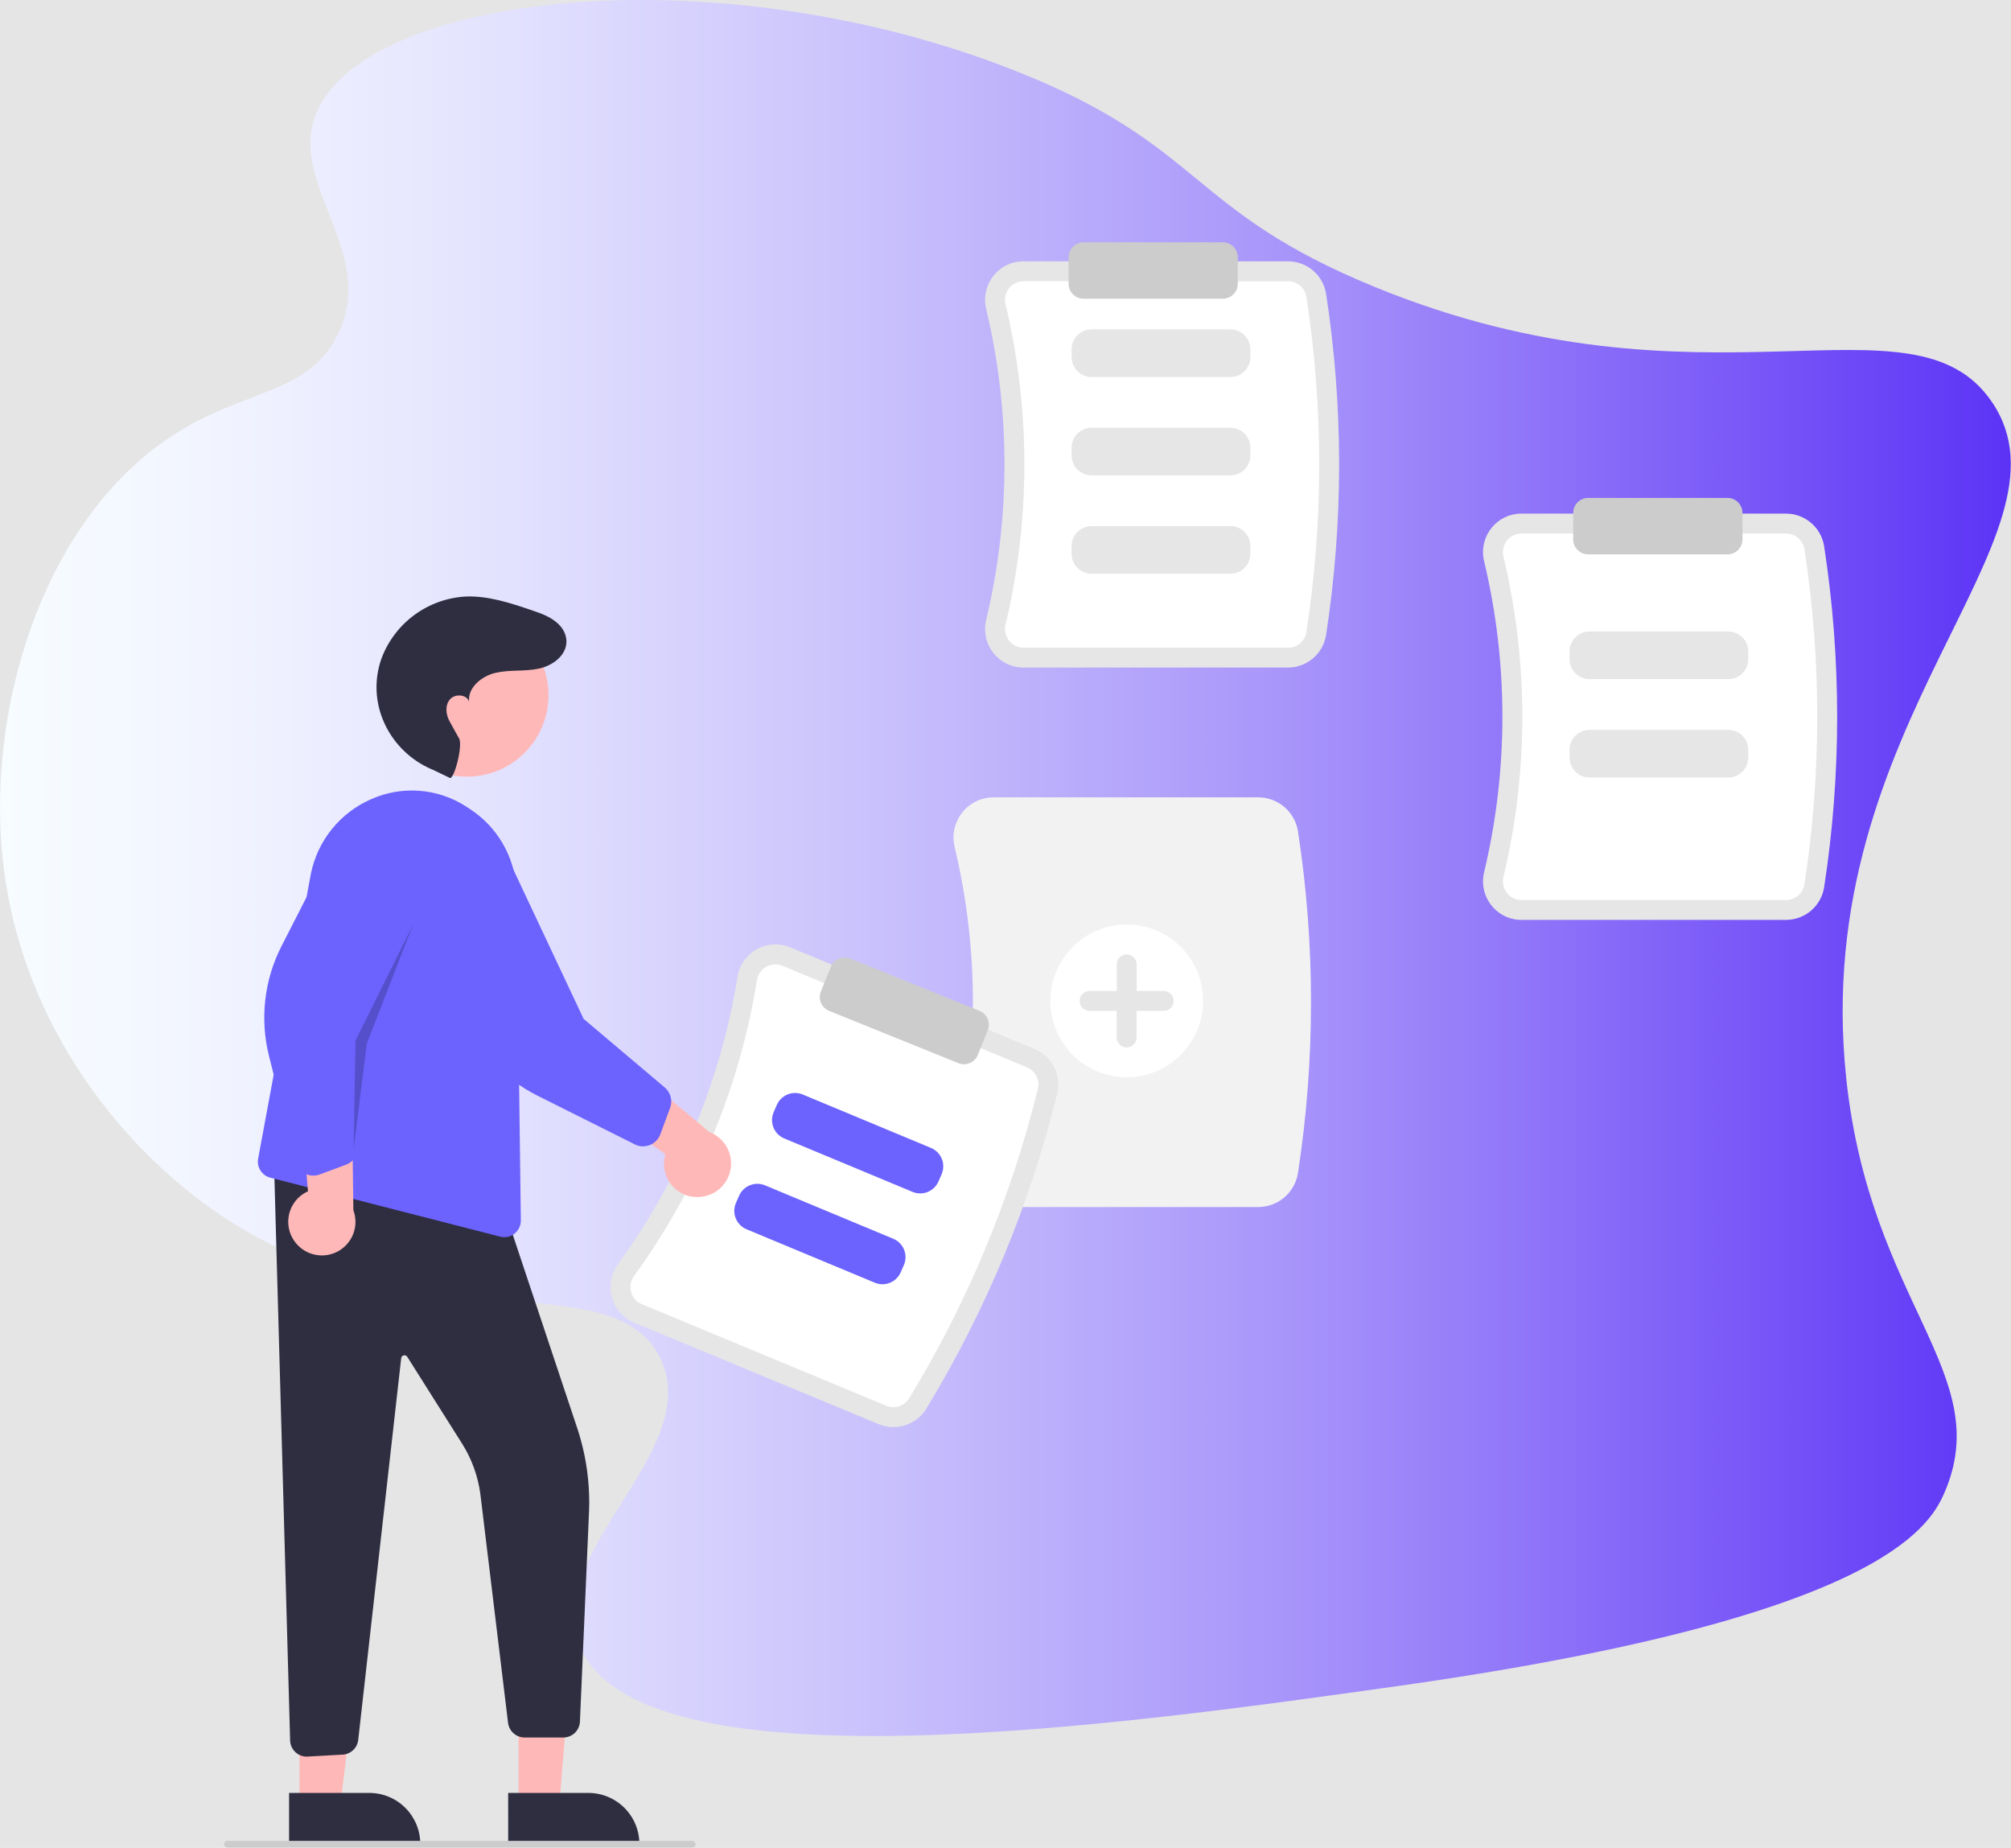 <svg width="640" height="588" viewBox="0 0 640 588" fill="none" xmlns="http://www.w3.org/2000/svg">
<rect width="640" height="588" fill="#E5E5E5"/>
<g id="Open 1" clip-path="url(#clip0)">
<g id="Back">
<path id="Vector" d="M1.28 276.96C-5.29 226.64 13.61 165.51 54.82 138.64C77.82 123.64 97.97 125.7 107.46 106.52C120.3 80.59 92.14 59.32 100.33 36.92C114.5 -1.86 227.19 -15.51 323.41 22.64C383.41 46.43 377.79 66.89 437.63 91.35C543.01 134.43 608.73 90.72 633.95 127.94C663.1 170.94 575.61 229.79 587.55 342.99C595.12 414.88 635.26 437.14 618.78 475.06C613.84 486.42 596.93 515.13 443.93 536.63C356.35 548.94 202.55 570.55 184.26 523.24C172.78 493.56 224.26 461.65 210.13 432.24C195.43 401.62 135.53 427.52 74.5 389.41C39.08 367.3 7.73 326.46 1.28 276.96Z" fill="url(#paint0_linear)"/>
</g>
<g id="Man">
<path id="Vector_2" d="M409.93 212.42H325.73C323.886 212.425 322.064 212.01 320.404 211.206C318.744 210.402 317.289 209.23 316.15 207.78C314.995 206.313 314.188 204.603 313.79 202.779C313.391 200.955 313.412 199.065 313.85 197.25C321.62 164.731 321.62 130.839 313.85 98.32C313.41 96.505 313.389 94.614 313.787 92.79C314.186 90.966 314.994 89.256 316.15 87.79C317.288 86.338 318.743 85.165 320.403 84.361C322.063 83.557 323.885 83.143 325.73 83.15H409.93C412.839 83.155 415.652 84.193 417.866 86.08C420.081 87.966 421.553 90.579 422.02 93.45C427.56 129.458 427.56 166.102 422.02 202.11C421.551 204.981 420.079 207.594 417.865 209.482C415.651 211.369 412.84 212.411 409.93 212.42Z" fill="#E6E6E6"/>
<path id="Vector_3" d="M325.73 89.48C324.845 89.48 323.971 89.681 323.174 90.067C322.377 90.453 321.678 91.015 321.13 91.71C320.568 92.425 320.177 93.258 319.984 94.147C319.792 95.036 319.804 95.957 320.02 96.84C328.01 130.33 328.01 165.23 320.02 198.72C319.801 199.606 319.787 200.531 319.98 201.423C320.172 202.316 320.565 203.153 321.13 203.87C321.677 204.567 322.375 205.13 323.173 205.516C323.97 205.902 324.844 206.102 325.73 206.1H409.93C411.327 206.1 412.678 205.605 413.744 204.702C414.809 203.799 415.52 202.548 415.75 201.17C421.2 165.799 421.2 129.801 415.75 94.43C415.52 93.052 414.809 91.801 413.744 90.898C412.678 89.995 411.327 89.5 409.93 89.5L325.73 89.48Z" fill="white"/>
<path id="Vector_4" d="M391.59 119.96H347.38C345.699 119.957 344.088 119.289 342.9 118.1C341.711 116.912 341.043 115.301 341.04 113.62V111.15C341.043 109.469 341.711 107.858 342.9 106.67C344.088 105.481 345.699 104.813 347.38 104.81H391.59C393.271 104.813 394.882 105.481 396.07 106.67C397.259 107.858 397.927 109.469 397.93 111.15V113.62C397.927 115.301 397.259 116.912 396.07 118.1C394.882 119.289 393.271 119.957 391.59 119.96Z" fill="#E6E6E6"/>
<path id="Vector_5" d="M391.59 151.26H347.38C345.699 151.257 344.088 150.589 342.9 149.4C341.711 148.212 341.043 146.601 341.04 144.92V142.44C341.045 140.761 341.715 139.153 342.903 137.966C344.092 136.78 345.701 136.113 347.38 136.11H391.59C393.269 136.113 394.878 136.78 396.067 137.966C397.255 139.153 397.925 140.761 397.93 142.44V144.92C397.927 146.601 397.259 148.212 396.07 149.4C394.882 150.589 393.271 151.257 391.59 151.26Z" fill="#E6E6E6"/>
<path id="Vector_6" d="M391.59 182.56H347.38C345.699 182.557 344.088 181.889 342.9 180.7C341.711 179.512 341.043 177.901 341.04 176.22V173.74C341.043 172.059 341.711 170.448 342.9 169.26C344.088 168.071 345.699 167.403 347.38 167.4H391.59C393.271 167.403 394.882 168.071 396.07 169.26C397.259 170.448 397.927 172.059 397.93 173.74V176.22C397.927 177.901 397.259 179.512 396.07 180.7C394.882 181.889 393.271 182.557 391.59 182.56Z" fill="#E6E6E6"/>
<path id="Vector_7" d="M568.43 292.71H484.19C482.346 292.713 480.526 292.296 478.868 291.49C477.21 290.685 475.757 289.511 474.62 288.06C473.46 286.596 472.649 284.886 472.251 283.061C471.852 281.236 471.876 279.344 472.32 277.53C480.08 245.01 480.08 211.12 472.32 178.6C471.877 176.786 471.853 174.894 472.252 173.069C472.65 171.244 473.46 169.534 474.62 168.07C475.757 166.62 477.21 165.448 478.869 164.644C480.527 163.84 482.347 163.425 484.19 163.43H568.43C571.339 163.439 574.151 164.481 576.365 166.369C578.579 168.256 580.051 170.868 580.52 173.74C586.06 209.748 586.06 246.392 580.52 282.4C580.051 285.272 578.579 287.884 576.365 289.771C574.151 291.659 571.339 292.701 568.43 292.71Z" fill="#E6E6E6"/>
<path id="Vector_8" d="M484.19 169.77C483.305 169.77 482.431 169.971 481.634 170.357C480.837 170.743 480.138 171.305 479.59 172C479.028 172.715 478.637 173.548 478.444 174.437C478.252 175.326 478.264 176.247 478.48 177.13C486.475 210.619 486.475 245.521 478.48 279.01C478.264 279.893 478.252 280.814 478.444 281.703C478.637 282.592 479.028 283.425 479.59 284.14C480.138 284.835 480.837 285.397 481.634 285.783C482.431 286.169 483.305 286.37 484.19 286.37H568.43C569.827 286.37 571.178 285.875 572.244 284.972C573.31 284.069 574.02 282.818 574.25 281.44C579.7 246.069 579.7 210.071 574.25 174.7C574.02 173.322 573.31 172.071 572.244 171.168C571.178 170.265 569.827 169.77 568.43 169.77H484.19Z" fill="white"/>
<path id="Vector_9" d="M400.46 384.08H316.22C314.294 384.09 312.392 383.659 310.659 382.82C308.925 381.981 307.407 380.756 306.22 379.24C305.009 377.71 304.163 375.924 303.747 374.018C303.331 372.111 303.356 370.135 303.82 368.24C311.565 335.803 311.565 301.997 303.82 269.56C303.356 267.665 303.331 265.689 303.747 263.782C304.163 261.876 305.009 260.09 306.22 258.56C307.407 257.044 308.925 255.819 310.659 254.98C312.392 254.141 314.294 253.71 316.22 253.72H400.46C403.495 253.726 406.429 254.81 408.739 256.779C411.049 258.748 412.584 261.474 413.07 264.47C418.62 300.531 418.62 337.229 413.07 373.29C412.592 376.293 411.061 379.028 408.751 381.006C406.44 382.983 403.501 384.073 400.46 384.08Z" fill="#F2F2F2"/>
<path id="Vector_10" d="M550.05 216.1H505.84C504.161 216.095 502.553 215.425 501.366 214.237C500.18 213.048 499.513 211.439 499.51 209.76V207.28C499.513 205.601 500.18 203.991 501.366 202.803C502.553 201.615 504.161 200.945 505.84 200.94H550.05C551.731 200.943 553.342 201.611 554.53 202.8C555.719 203.988 556.387 205.599 556.39 207.28V209.76C556.387 211.441 555.719 213.052 554.53 214.24C553.342 215.429 551.731 216.097 550.05 216.1Z" fill="#E6E6E6"/>
<path id="Vector_11" d="M550.05 247.39H505.84C504.16 247.387 502.55 246.718 501.363 245.53C500.177 244.341 499.51 242.73 499.51 241.05V238.58C499.51 236.9 500.177 235.289 501.363 234.1C502.55 232.912 504.16 232.243 505.84 232.24H550.05C551.731 232.243 553.342 232.911 554.53 234.1C555.719 235.288 556.387 236.899 556.39 238.58V241.05C556.387 242.731 555.719 244.342 554.53 245.53C553.342 246.719 551.731 247.387 550.05 247.39Z" fill="#E6E6E6"/>
<path id="Vector_12" d="M358.58 342.78C372.001 342.78 382.88 331.901 382.88 318.48C382.88 305.059 372.001 294.18 358.58 294.18C345.159 294.18 334.28 305.059 334.28 318.48C334.28 331.901 345.159 342.78 358.58 342.78Z" fill="white"/>
<path id="Vector_13" d="M370.2 315.32H361.75V306.87C361.75 306.029 361.416 305.223 360.822 304.628C360.227 304.034 359.421 303.7 358.58 303.7C357.739 303.7 356.933 304.034 356.338 304.628C355.744 305.223 355.41 306.029 355.41 306.87V315.33H346.93C346.499 315.306 346.068 315.37 345.663 315.518C345.258 315.666 344.888 315.895 344.574 316.191C344.261 316.488 344.011 316.845 343.841 317.241C343.67 317.637 343.582 318.064 343.582 318.495C343.582 318.926 343.67 319.353 343.841 319.749C344.011 320.145 344.261 320.502 344.574 320.799C344.888 321.095 345.258 321.324 345.663 321.472C346.068 321.62 346.499 321.684 346.93 321.66H355.38V330.12C355.38 330.961 355.714 331.767 356.308 332.362C356.903 332.956 357.709 333.29 358.55 333.29C359.391 333.29 360.197 332.956 360.792 332.362C361.386 331.767 361.72 330.961 361.72 330.12V321.66H370.17C370.601 321.684 371.032 321.62 371.437 321.472C371.842 321.324 372.212 321.095 372.526 320.799C372.839 320.502 373.089 320.145 373.259 319.749C373.43 319.353 373.518 318.926 373.518 318.495C373.518 318.064 373.43 317.637 373.259 317.241C373.089 316.845 372.839 316.488 372.526 316.191C372.212 315.895 371.842 315.666 371.437 315.518C371.032 315.37 370.601 315.306 370.17 315.33L370.2 315.32Z" fill="#E6E6E6"/>
<path id="Vector_14" d="M389.21 95.05H344.85C343.589 95.05 342.38 94.55 341.488 93.659C340.595 92.769 340.093 91.561 340.09 90.3V81.87C340.09 80.608 340.592 79.397 341.484 78.504C342.377 77.612 343.588 77.11 344.85 77.11H389.21C390.466 77.121 391.666 77.627 392.55 78.518C393.434 79.41 393.93 80.615 393.93 81.87V90.32C393.922 91.57 393.423 92.767 392.539 93.652C391.656 94.537 390.46 95.04 389.21 95.05Z" fill="#CCCCCC"/>
<path id="Vector_15" d="M549.79 176.4H505.42C504.159 176.397 502.951 175.895 502.061 175.002C501.17 174.11 500.67 172.901 500.67 171.64V163.19C500.67 161.93 501.17 160.722 502.061 159.831C502.952 158.94 504.16 158.44 505.42 158.44H549.79C551.05 158.44 552.258 158.94 553.149 159.831C554.04 160.722 554.54 161.93 554.54 163.19V171.64C554.54 172.901 554.04 174.11 553.149 175.002C552.259 175.895 551.051 176.397 549.79 176.4Z" fill="#CCCCCC"/>
<path id="Vector_16" d="M165.03 574.73H177.98L182.03 524.77H165.03V574.73Z" fill="#FFB8B8"/>
<path id="Vector_17" d="M161.72 570.5H187.23C191.541 570.5 195.675 572.212 198.724 575.259C201.773 578.306 203.487 582.439 203.49 586.75V587.28H161.73L161.72 570.5Z" fill="#2F2E41"/>
<path id="Vector_18" d="M95.3 574.73H108.26L114.42 524.77H95.3V574.73Z" fill="#FFB8B8"/>
<path id="Vector_19" d="M92 570.5H117.51C121.82 570.5 125.953 572.212 129 575.26C132.048 578.307 133.76 582.44 133.76 586.75V587.28H92V570.5Z" fill="#2F2E41"/>
<path id="Vector_20" d="M97.6 558.95C96.281 558.948 95.011 558.452 94.04 557.56C93.525 557.089 93.108 556.52 92.815 555.887C92.521 555.253 92.356 554.568 92.33 553.87L87.14 367.71L160.93 386.1L183.68 454.36C186.609 463.146 187.88 472.4 187.43 481.65L184.56 547.87C184.491 549.222 183.904 550.496 182.921 551.427C181.937 552.357 180.634 552.874 179.28 552.87H166.93C165.655 552.863 164.425 552.398 163.464 551.559C162.504 550.719 161.878 549.563 161.7 548.3L152.86 475.3C152.085 469.609 150.093 464.152 147.02 459.3L129.62 431.75C129.47 431.513 129.232 431.345 128.958 431.283C128.685 431.221 128.397 431.271 128.16 431.42C128.026 431.5 127.913 431.611 127.83 431.743C127.746 431.875 127.695 432.025 127.68 432.18L114 553.67C113.856 554.904 113.28 556.048 112.374 556.899C111.468 557.75 110.291 558.253 109.05 558.32L97.9 558.94L97.6 558.95Z" fill="#2F2E41"/>
<path id="Vector_21" d="M160.53 393.67C160.085 393.668 159.641 393.611 159.21 393.5L86.04 374.74C84.731 374.407 83.6 373.585 82.88 372.442C82.159 371.3 81.905 369.924 82.17 368.6L98.93 278.07C99.979 272.838 102.281 267.939 105.639 263.792C108.997 259.645 113.311 256.374 118.21 254.26C122.985 252.146 128.207 251.241 133.415 251.625C138.623 252.008 143.656 253.669 148.07 256.46C149.07 257.09 150.13 257.79 151.14 258.53C155.205 261.53 158.521 265.43 160.826 269.925C163.132 274.42 164.365 279.388 164.43 284.44L165.76 388.32C165.769 389.014 165.641 389.703 165.384 390.348C165.127 390.993 164.745 391.581 164.26 392.078C163.775 392.575 163.197 392.971 162.558 393.244C161.92 393.518 161.234 393.662 160.54 393.67H160.53Z" fill="#6C63FF"/>
<path id="Vector_22" d="M93.57 394.74C92.785 393.587 92.235 392.29 91.951 390.923C91.667 389.557 91.655 388.148 91.916 386.778C92.177 385.407 92.706 384.101 93.472 382.935C94.238 381.768 95.226 380.764 96.38 379.98C96.898 379.628 97.447 379.324 98.02 379.07L94.76 341.46L112.01 350.81L112.46 385.09C113.368 387.543 113.344 390.243 112.394 392.68C111.443 395.116 109.632 397.119 107.303 398.309C104.974 399.498 102.289 399.792 99.758 399.135C97.227 398.477 95.025 396.913 93.57 394.74Z" fill="#FFB8B8"/>
<path id="Vector_23" d="M99.73 374.09C99.241 374.09 98.754 374.029 98.28 373.91C97.267 373.65 96.344 373.122 95.606 372.381C94.869 371.64 94.345 370.714 94.09 369.7L85.61 336.02C82.653 324.254 84.075 311.815 89.61 301.02L107.36 266.29C108.481 262.13 111.193 258.577 114.91 256.399C118.628 254.222 123.053 253.593 127.23 254.65C129.31 255.176 131.266 256.109 132.983 257.397C134.699 258.684 136.143 260.3 137.23 262.15C138.334 264.027 139.053 266.106 139.344 268.264C139.636 270.422 139.495 272.617 138.93 274.72L113.65 331.25L113.95 365.09C113.961 366.285 113.603 367.455 112.924 368.439C112.246 369.423 111.281 370.174 110.16 370.59L101.71 373.73C101.076 373.964 100.406 374.086 99.73 374.09Z" fill="#6C63FF"/>
<path id="Vector_24" opacity="0.2" d="M112.53 365.86L113.12 331.07L131.54 294.02L116.75 332.05L112.53 365.86Z" fill="black"/>
<path id="Vector_25" d="M220.39 587.87H72.49C72.343 587.884 72.194 587.868 72.054 587.821C71.913 587.775 71.784 587.699 71.675 587.6C71.565 587.501 71.478 587.38 71.418 587.244C71.358 587.109 71.327 586.963 71.327 586.815C71.327 586.667 71.358 586.521 71.418 586.386C71.478 586.25 71.565 586.129 71.675 586.03C71.784 585.931 71.913 585.855 72.054 585.809C72.194 585.762 72.343 585.746 72.49 585.76H220.39C220.652 585.786 220.895 585.908 221.072 586.103C221.249 586.298 221.347 586.552 221.347 586.815C221.347 587.078 221.249 587.332 221.072 587.527C220.895 587.722 220.652 587.844 220.39 587.87Z" fill="#CCCCCC"/>
</g>
<g id="Head">
<path id="Vector_26" d="M148.61 247.14C162.942 247.14 174.56 235.522 174.56 221.19C174.56 206.858 162.942 195.24 148.61 195.24C134.278 195.24 122.66 206.858 122.66 221.19C122.66 235.522 134.278 247.14 148.61 247.14Z" fill="#FFB8B8"/>
<path id="Vector_27" d="M143.16 247.54C144.54 248.14 147.37 237.16 146.1 234.96C144.22 231.69 144.33 231.72 143.1 229.55C141.87 227.38 141.58 224.43 143.19 222.55C144.8 220.67 148.55 220.9 149.29 223.29C148.81 218.76 153.29 215.12 157.73 214.09C162.17 213.06 166.85 213.71 171.31 212.79C176.49 211.79 181.88 207.4 179.82 201.7C179.462 200.753 178.93 199.881 178.25 199.13C175.86 196.45 172.52 195.3 169.25 194.19C162.46 191.89 155.48 189.55 148.31 189.81C142.404 190.117 136.716 192.139 131.942 195.629C127.167 199.119 123.515 203.926 121.43 209.46C120.933 210.847 120.548 212.271 120.28 213.72C117.82 226.95 125.5 240 137.98 245.04L143.16 247.54Z" fill="#2F2E41"/>
</g>
<g id="Hand">
<path id="Vector_28" d="M279.63 453.16L201.84 420.87C200.131 420.162 198.605 419.074 197.38 417.687C196.155 416.301 195.262 414.653 194.77 412.87C194.262 411.072 194.171 409.182 194.503 407.343C194.836 405.504 195.584 403.766 196.69 402.26C216.353 375.212 229.37 343.914 234.69 310.9C234.976 309.055 235.679 307.299 236.747 305.767C237.814 304.235 239.218 302.967 240.85 302.06C242.459 301.156 244.252 300.631 246.094 300.525C247.937 300.419 249.779 300.736 251.48 301.45L329.27 333.77C331.952 334.893 334.148 336.932 335.467 339.524C336.786 342.115 337.141 345.091 336.47 347.92C327.778 383.302 313.719 417.145 294.78 448.27C293.247 450.752 290.881 452.606 288.105 453.502C285.329 454.398 282.325 454.277 279.63 453.16Z" fill="#E6E6E6"/>
<path id="Vector_29" d="M249 307.31C248.183 306.97 247.3 306.82 246.417 306.87C245.533 306.92 244.673 307.17 243.9 307.6C243.106 308.044 242.423 308.663 241.903 309.409C241.384 310.156 241.041 311.011 240.9 311.91C235.433 345.908 222.038 378.14 201.8 406C201.265 406.734 200.903 407.579 200.741 408.473C200.58 409.367 200.624 410.286 200.87 411.16C201.106 412.013 201.534 412.801 202.122 413.463C202.709 414.125 203.441 414.644 204.26 414.98L282.05 447.31C283.341 447.843 284.778 447.902 286.109 447.478C287.439 447.053 288.576 446.172 289.32 444.99C307.936 414.418 321.763 381.176 330.32 346.42C330.636 345.059 330.46 343.631 329.822 342.388C329.185 341.145 328.129 340.168 326.84 339.63L249 307.31Z" fill="white"/>
<path id="Vector_30" d="M290.43 379.26L249.6 362.26C248.049 361.614 246.818 360.38 246.177 358.827C245.536 357.275 245.537 355.532 246.18 353.98L247.18 351.69C247.828 350.139 249.064 348.908 250.618 348.266C252.172 347.625 253.917 347.627 255.47 348.27L296.29 365.27C297.841 365.916 299.072 367.15 299.713 368.703C300.354 370.255 300.353 371.998 299.71 373.55L298.71 375.84C298.064 377.391 296.83 378.622 295.277 379.263C293.725 379.904 291.982 379.903 290.43 379.26Z" fill="#6C63FF"/>
<path id="Vector_31" d="M278.42 408.16L237.59 391.16C236.041 390.512 234.812 389.278 234.171 387.726C233.53 386.174 233.53 384.432 234.17 382.88L235.17 380.59C235.818 379.039 237.054 377.808 238.608 377.166C240.162 376.525 241.907 376.527 243.46 377.17L284.28 394.17C285.831 394.816 287.062 396.05 287.703 397.603C288.344 399.155 288.343 400.898 287.7 402.45L286.7 404.74C286.054 406.291 284.82 407.522 283.267 408.163C281.715 408.804 279.972 408.803 278.42 408.16Z" fill="#6C63FF"/>
<path id="Vector_32" d="M306.78 338.64C306.17 338.639 305.565 338.52 305 338.29L263.87 321.66C263.29 321.427 262.762 321.082 262.316 320.644C261.87 320.207 261.515 319.686 261.271 319.111C261.026 318.536 260.898 317.918 260.893 317.293C260.887 316.669 261.005 316.049 261.24 315.47L264.41 307.64C264.883 306.471 265.8 305.538 266.961 305.045C268.122 304.552 269.43 304.539 270.6 305.01L311.73 321.64C312.897 322.115 313.829 323.033 314.322 324.193C314.814 325.352 314.828 326.66 314.36 327.83L311.19 335.67C310.833 336.547 310.223 337.298 309.437 337.826C308.652 338.355 307.727 338.639 306.78 338.64Z" fill="#CCCCCC"/>
<path id="Vector_33" d="M220.72 380.87C219.334 380.712 217.993 380.283 216.773 379.606C215.553 378.93 214.479 378.019 213.611 376.927C212.744 375.834 212.1 374.582 211.717 373.241C211.335 371.899 211.22 370.496 211.38 369.11C211.448 368.49 211.572 367.878 211.75 367.28L181.12 345.21L199.46 338.21L225.73 360.21C228.177 361.124 230.204 362.903 231.428 365.211C232.652 367.518 232.988 370.194 232.372 372.733C231.756 375.271 230.232 377.496 228.086 378.986C225.941 380.477 223.324 381.129 220.73 380.82L220.72 380.87Z" fill="#FFB8B8"/>
<path id="Vector_34" d="M204.69 364.79C203.787 364.79 202.896 364.578 202.09 364.17L171.03 348.63C160.183 343.197 151.676 334.011 147.09 322.78L132.35 286.66C129.926 283.098 129.002 278.725 129.777 274.486C130.551 270.248 132.963 266.485 136.49 264.01C138.25 262.772 140.238 261.896 142.34 261.434C144.441 260.972 146.613 260.934 148.73 261.32C150.872 261.706 152.916 262.513 154.744 263.694C156.572 264.875 158.147 266.406 159.38 268.2L185.73 324.2L211.58 346.05C212.489 346.824 213.139 347.859 213.441 349.014C213.744 350.169 213.684 351.39 213.27 352.51L210.14 360.97C209.726 362.082 208.982 363.041 208.008 363.718C207.034 364.396 205.876 364.759 204.69 364.76V364.79Z" fill="#6C63FF"/>
</g>
</g>
<defs>
<linearGradient id="paint0_linear" x1="-1.12415e-05" y1="276.2" x2="639.93" y2="276.2" gradientUnits="userSpaceOnUse">
<stop stop-color="#F7FCFF"/>
<stop offset="0.1" stop-color="#F2F5FF"/>
<stop offset="0.25" stop-color="#E3E2FE"/>
<stop offset="0.43" stop-color="#CAC2FC"/>
<stop offset="0.64" stop-color="#A895FA"/>
<stop offset="0.85" stop-color="#7D5DF8"/>
<stop offset="1" stop-color="#5C33F6"/>
</linearGradient>
<clipPath id="clip0">
<rect width="639.93" height="587.87" fill="white"/>
</clipPath>
</defs>
</svg>
